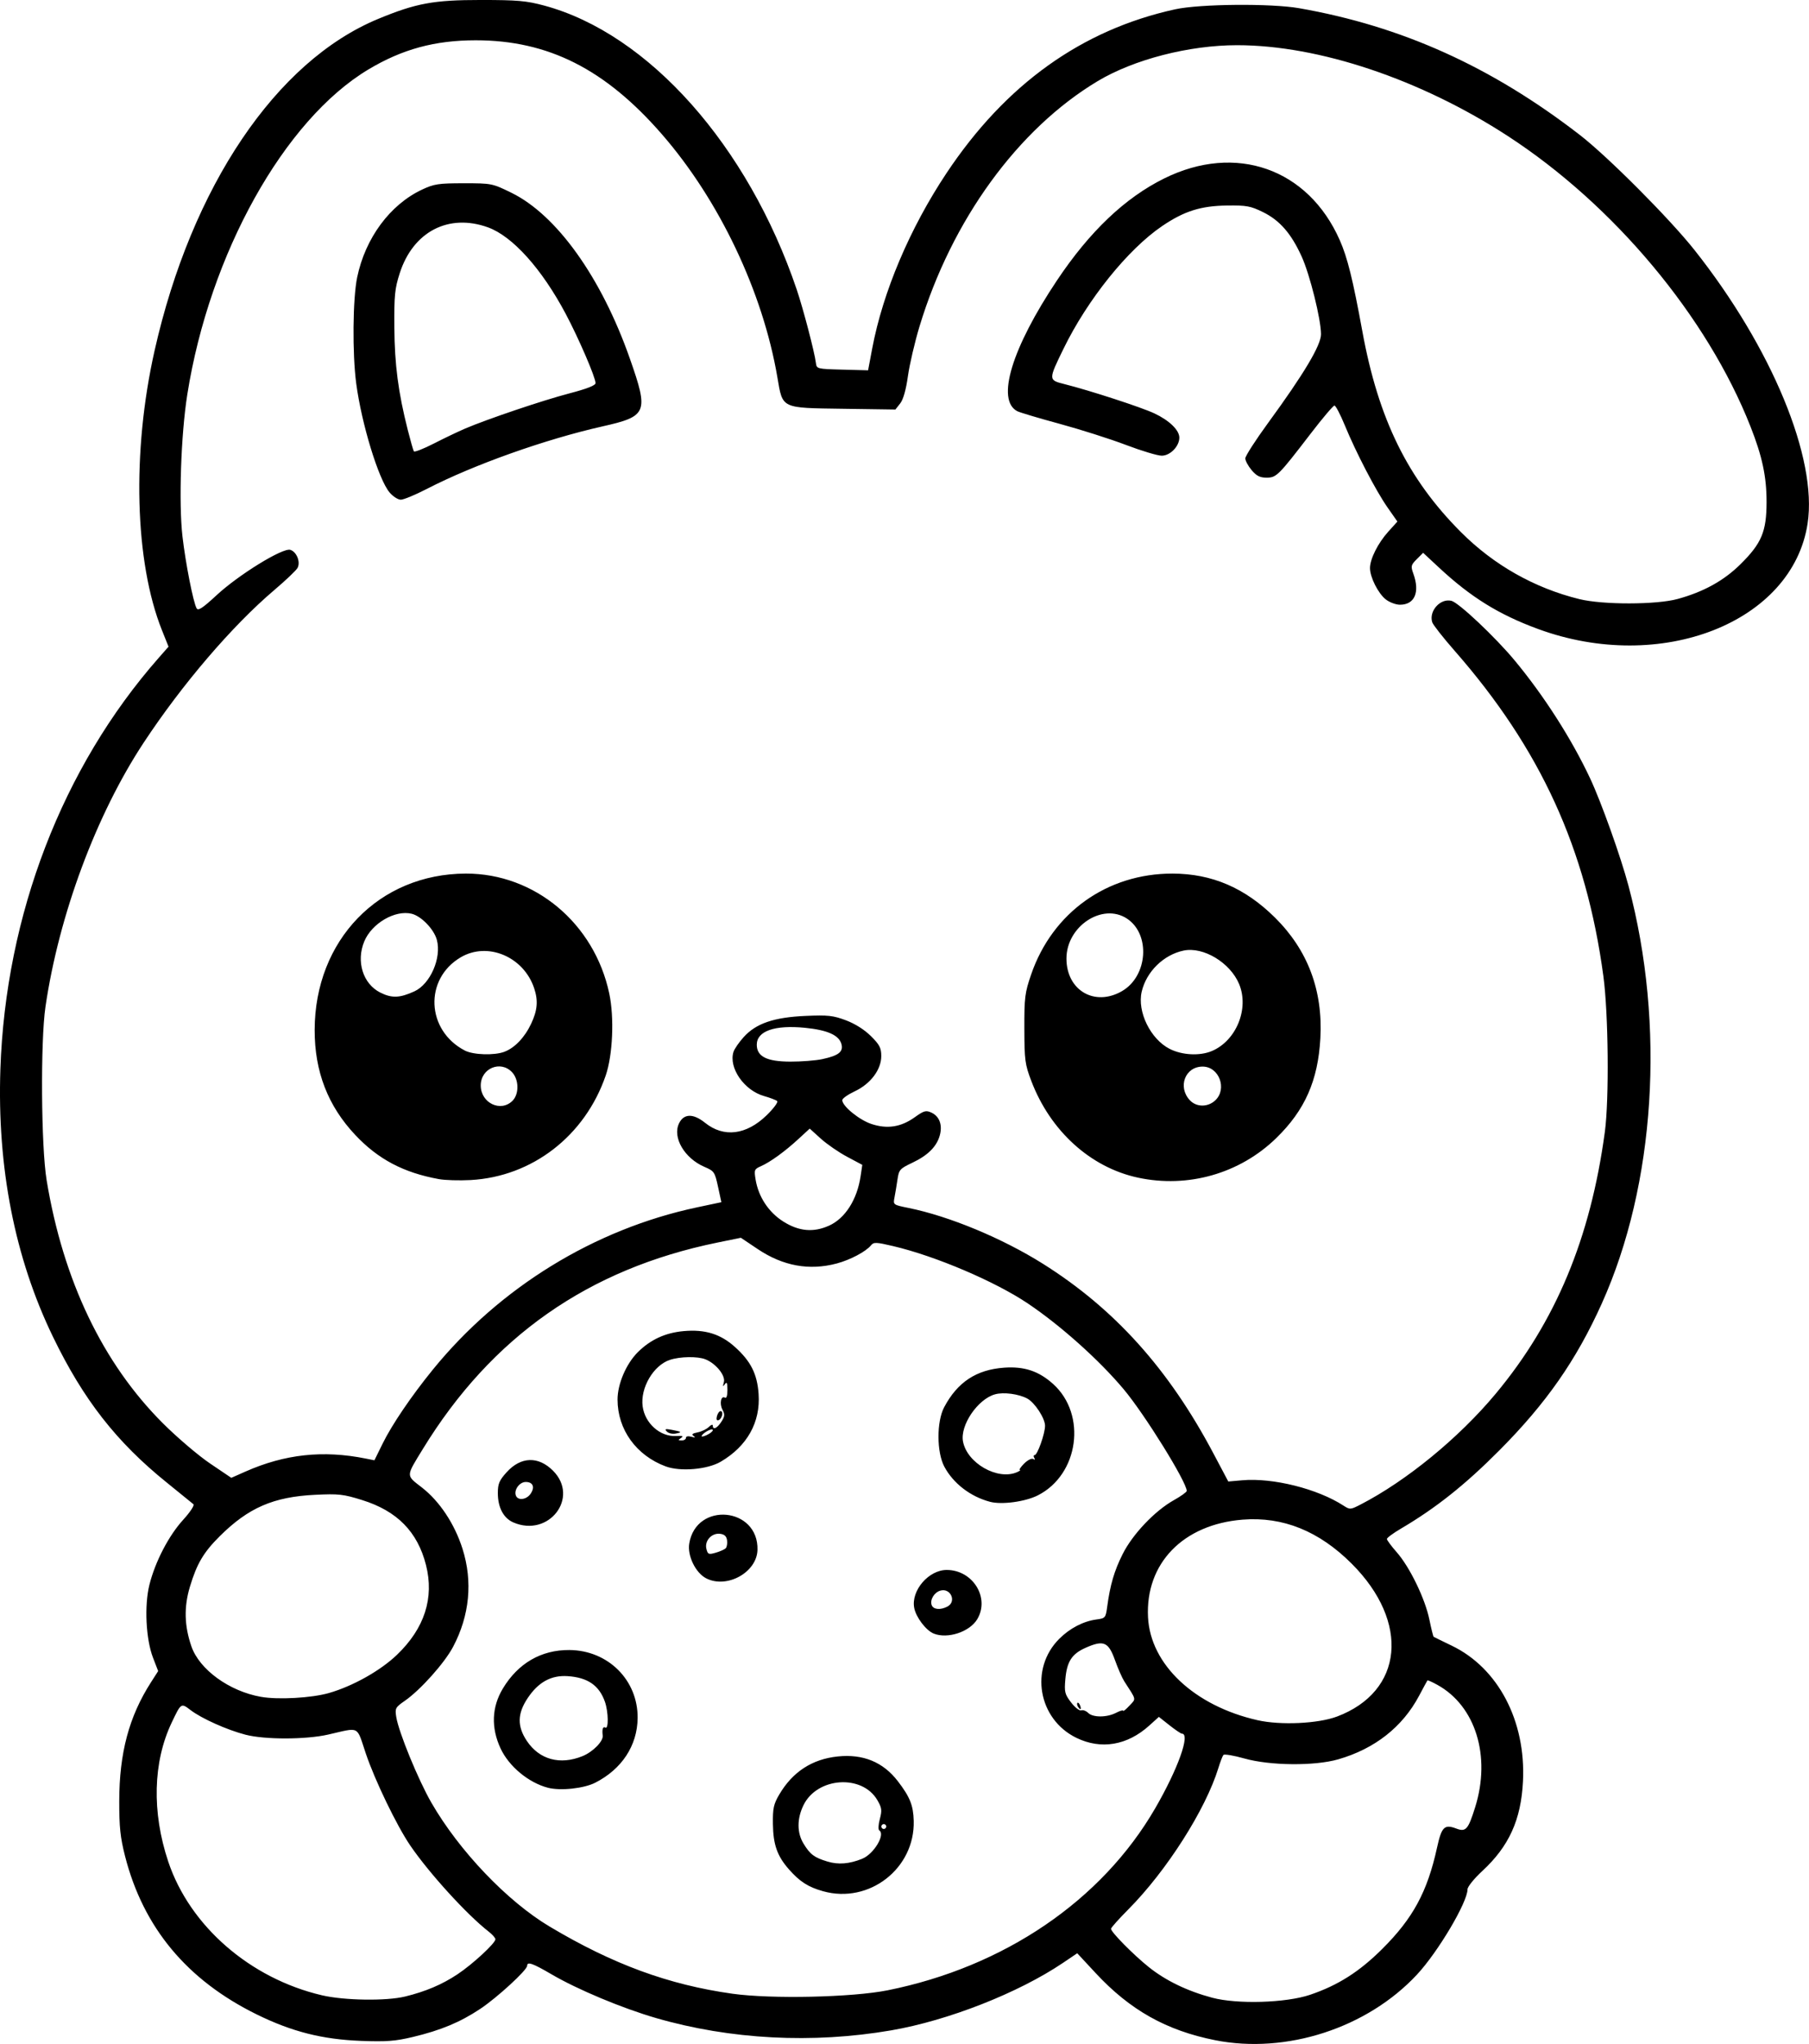 <?xml version="1.0" encoding="UTF-8" standalone="no"?>
<!-- Created with Inkscape (http://www.inkscape.org/) -->

<svg
   width="195.931mm"
   height="221.324mm"
   viewBox="0 0 195.931 221.324"
   version="1.1"
   id="svg1"
   xml:space="preserve"
   xmlns="http://www.w3.org/2000/svg"
   xmlns:svg="http://www.w3.org/2000/svg"><defs
     id="defs1" /><g
     id="layer1"
     transform="translate(-547.588,155.23)"><path
       style="fill:#000000"
       d="m 679.199,65.683 c -5.282,-1.05 -9.219,-3.261 -12.945,-7.272 l -1.992,-2.144 -1.545,1.043 c -4.823,3.254 -12.443,6.247 -18.611,7.307 -8.507,1.463 -17.423,0.996 -25.47,-1.336 -3.664,-1.062 -8.512,-3.091 -11.33,-4.743 -2.026,-1.187 -2.623,-1.395 -2.623,-0.914 0,0.466 -3.249,3.449 -5.085,4.67 -2.173,1.444 -4.273,2.319 -7.301,3.041 -1.901,0.453 -2.87,0.526 -5.606,0.422 -4.185,-0.159 -7.487,-0.995 -11.279,-2.857 -7.564,-3.712 -12.304,-9.405 -14.281,-17.149 -0.512,-2.007 -0.632,-3.145 -0.628,-5.953 0.009,-5.232 1.059,-9.163 3.438,-12.871 l 0.778,-1.213 -0.556,-1.441 c -0.777,-2.012 -0.956,-5.664 -0.388,-7.923 0.625,-2.488 2.094,-5.312 3.649,-7.013 0.748,-0.819 1.247,-1.574 1.116,-1.689 -0.131,-0.115 -1.428,-1.168 -2.883,-2.341 -5.46,-4.401 -9.044,-8.992 -12.344,-15.812 -4.125,-8.526 -6.045,-18.317 -5.683,-28.971 0.567,-16.681 6.715,-32.656 17.124,-44.496 l 1.087,-1.237 -0.709,-1.771 c -2.959,-7.396 -3.274,-19.309 -0.802,-30.284 4.001,-17.76 13.162,-31.346 24.218,-35.919 4.11,-1.7 6.002,-2.049 11.107,-2.048 3.994,3.8e-4 4.939,0.084 6.879,0.606 11.294,3.043 22.06,15.149 27.345,30.746 0.703,2.075 1.939,6.8 2.076,7.938 0.079,0.653 0.115,0.662 2.867,0.736 l 2.787,0.074 0.447,-2.367 c 1.161,-6.139 4.074,-13.013 8.043,-18.979 6.402,-9.622 14.65,-15.529 24.776,-17.746 2.663,-0.583 10.367,-0.651 13.413,-0.119 11.119,1.944 20.85,6.335 30.41,13.726 3.027,2.34 9.731,9.067 12.422,12.465 8.372,10.571 13.324,22.54 12.248,29.604 -1.634,10.73 -15.894,16.311 -29.193,11.426 -4.249,-1.561 -7.28,-3.439 -10.731,-6.65 l -1.719,-1.599 -0.689,0.689 c -0.633,0.633 -0.663,0.759 -0.369,1.572 0.726,2.008 0.142,3.36 -1.452,3.36 -0.442,0 -1.132,-0.259 -1.534,-0.575 -0.827,-0.65 -1.711,-2.404 -1.711,-3.394 0,-0.985 0.866,-2.709 1.981,-3.944 l 0.987,-1.093 -1.061,-1.517 c -1.262,-1.803 -3.434,-5.977 -4.644,-8.925 -0.478,-1.164 -0.979,-2.117 -1.113,-2.117 -0.134,0 -1.295,1.369 -2.579,3.043 -3.497,4.555 -3.704,4.763 -4.781,4.763 -0.708,0 -1.086,-0.191 -1.61,-0.814 -0.377,-0.448 -0.685,-1.021 -0.685,-1.273 0,-0.253 1.115,-1.985 2.477,-3.85 3.877,-5.307 5.726,-8.408 5.723,-9.597 -0.004,-1.622 -1.205,-6.446 -2.092,-8.402 -1.132,-2.497 -2.375,-3.926 -4.193,-4.818 -1.347,-0.661 -1.787,-0.742 -3.9,-0.714 -2.843,0.038 -4.642,0.608 -7.027,2.228 -3.713,2.521 -8.077,7.948 -10.674,13.273 -1.655,3.393 -1.655,3.397 0.106,3.839 2.732,0.685 8.332,2.509 9.736,3.17 1.617,0.762 2.699,1.813 2.699,2.622 0,0.94 -0.991,1.957 -1.908,1.957 -0.446,0 -2.194,-0.526 -3.883,-1.168 -1.69,-0.643 -4.917,-1.67 -7.173,-2.283 -2.256,-0.613 -4.319,-1.228 -4.586,-1.366 -2.314,-1.202 -0.603,-6.833 4.309,-14.181 3.539,-5.295 7.367,-8.93 11.609,-11.027 7.745,-3.828 15.576,-1.075 19.006,6.682 0.833,1.883 1.422,4.261 2.449,9.879 1.738,9.508 4.912,15.967 10.685,21.746 3.562,3.566 7.963,6.053 12.821,7.248 2.541,0.625 8.344,0.616 10.646,-0.016 2.821,-0.775 5.007,-1.985 6.811,-3.771 2.279,-2.256 2.811,-3.525 2.816,-6.715 0.004,-2.756 -0.464,-4.951 -1.747,-8.202 -4.694,-11.896 -14.77,-23.953 -26.269,-31.433 -9.448,-6.146 -20.462,-9.842 -29.33,-9.842 -5.196,0 -11.174,1.54 -15.094,3.887 -8.649,5.181 -15.818,15.048 -19.306,26.573 -0.512,1.692 -1.076,4.111 -1.253,5.376 -0.209,1.491 -0.504,2.531 -0.839,2.957 l -0.517,0.657 -5.651,-0.081 c -6.79,-0.097 -6.545,0.021 -7.131,-3.409 -1.582,-9.259 -6.281,-19.152 -12.49,-26.297 -6.142,-7.068 -12.33,-10.194 -20.178,-10.194 -4.424,0 -7.952,0.958 -11.625,3.156 -9.122,5.459 -17.203,19.955 -19.617,35.19 -0.689,4.349 -0.941,11.733 -0.525,15.365 0.333,2.902 1.167,7.143 1.534,7.798 0.165,0.295 0.661,-0.033 2.182,-1.441 2.392,-2.214 7.166,-5.148 7.965,-4.895 0.687,0.218 1.128,1.317 0.785,1.957 -0.139,0.261 -1.273,1.34 -2.52,2.398 -4.559,3.871 -9.986,10.211 -14.157,16.541 -5.133,7.789 -9.169,18.645 -10.626,28.575 -0.55,3.751 -0.474,15.152 0.125,18.785 1.792,10.863 6.081,19.823 12.603,26.331 1.534,1.531 3.827,3.484 5.094,4.34 l 2.305,1.557 1.532,-0.678 c 4.269,-1.89 8.413,-2.337 13.042,-1.407 l 0.927,0.186 0.887,-1.803 c 1.013,-2.06 3.103,-5.14 5.436,-8.01 7.244,-8.91 17.511,-15.217 28.602,-17.572 l 2.653,-0.563 -0.363,-1.675 c -0.346,-1.597 -0.414,-1.697 -1.469,-2.149 -2.16,-0.926 -3.483,-3.181 -2.759,-4.7 0.516,-1.081 1.538,-1.107 2.827,-0.071 2.023,1.626 4.47,1.324 6.674,-0.823 0.753,-0.733 1.263,-1.424 1.134,-1.535 -0.129,-0.111 -0.77,-0.355 -1.425,-0.541 -2.159,-0.613 -3.852,-3.063 -3.305,-4.784 0.101,-0.32 0.598,-1.039 1.104,-1.599 1.337,-1.48 3.271,-2.142 6.699,-2.293 2.421,-0.107 2.982,-0.046 4.366,0.472 0.994,0.373 2.008,1.012 2.712,1.711 0.948,0.941 1.124,1.282 1.124,2.17 0,1.468 -1.164,3.01 -2.88,3.815 -0.733,0.344 -1.337,0.77 -1.343,0.947 -0.021,0.63 1.823,2.143 3.149,2.584 1.724,0.573 3.209,0.342 4.709,-0.733 0.981,-0.703 1.207,-0.766 1.791,-0.499 0.875,0.399 1.225,1.345 0.912,2.472 -0.337,1.216 -1.292,2.165 -2.984,2.965 -1.34,0.634 -1.443,0.751 -1.598,1.811 -0.091,0.623 -0.236,1.495 -0.322,1.936 -0.156,0.8 -0.152,0.803 1.519,1.142 4.419,0.896 10.152,3.278 14.558,6.046 7.755,4.874 13.615,11.386 18.441,20.492 l 1.634,3.083 1.513,-0.133 c 3.311,-0.292 8.143,0.916 10.964,2.743 0.696,0.45 0.757,0.446 1.852,-0.118 4.974,-2.567 10.651,-7.219 14.621,-11.98 6.505,-7.801 10.278,-16.842 11.834,-28.361 0.475,-3.518 0.389,-12.811 -0.158,-16.868 -1.858,-13.796 -6.808,-24.619 -16.124,-35.248 -1.24,-1.415 -2.326,-2.798 -2.413,-3.074 -0.385,-1.214 0.879,-2.623 2.082,-2.321 0.793,0.199 4.748,3.928 6.847,6.456 3.183,3.833 6.169,8.5 8.175,12.776 1.203,2.564 3.31,8.462 4.151,11.62 4.018,15.075 2.912,32.357 -2.894,45.244 -2.764,6.135 -6.013,10.79 -11.096,15.898 -3.705,3.724 -6.882,6.248 -10.653,8.466 -0.837,0.492 -1.521,0.997 -1.521,1.123 0,0.126 0.482,0.776 1.071,1.445 1.406,1.598 3.068,5.026 3.529,7.28 0.203,0.99 0.411,1.831 0.464,1.867 0.052,0.037 0.929,0.466 1.947,0.955 5.037,2.417 8.051,8.149 7.726,14.691 -0.207,4.17 -1.51,7.038 -4.417,9.725 -0.874,0.808 -1.589,1.695 -1.589,1.971 0,1.398 -3.191,6.782 -5.473,9.232 -5.392,5.791 -14.158,8.638 -21.877,7.104 z m 10.284,-4.919 c 3.023,-1.024 5.329,-2.489 7.819,-4.968 3.328,-3.314 4.882,-6.185 5.927,-10.952 0.499,-2.275 0.796,-2.569 2.102,-2.074 1.025,0.388 1.278,0.098 2.037,-2.337 1.717,-5.509 0.037,-10.936 -4.091,-13.222 -0.563,-0.312 -1.051,-0.531 -1.085,-0.487 -0.034,0.044 -0.441,0.793 -0.905,1.667 -1.795,3.38 -4.801,5.741 -8.761,6.881 -2.554,0.735 -7.383,0.691 -10.162,-0.094 -1.151,-0.325 -2.172,-0.497 -2.269,-0.381 -0.097,0.115 -0.341,0.745 -0.541,1.4 -1.382,4.508 -5.615,11.155 -9.76,15.324 -1.03,1.036 -1.873,1.981 -1.873,2.099 0,0.359 2.418,2.808 4.101,4.154 1.827,1.461 4.165,2.59 6.853,3.308 2.714,0.726 7.996,0.568 10.61,-0.317 z m -98.028,0.193 c 2.23,-0.545 4.004,-1.297 5.676,-2.407 1.644,-1.091 4.113,-3.37 4.113,-3.797 0,-0.144 -0.327,-0.517 -0.728,-0.828 -2.359,-1.835 -6.476,-6.357 -8.512,-9.35 -1.45,-2.131 -3.819,-7.039 -4.791,-9.925 -1.04,-3.086 -0.581,-2.856 -4.093,-2.058 -2.416,0.548 -6.85,0.554 -8.942,0.012 -2,-0.518 -4.751,-1.751 -5.951,-2.666 -1.031,-0.786 -1.021,-0.793 -2.047,1.363 -2.024,4.253 -2.159,9.682 -0.374,15.029 2.331,6.984 8.861,12.666 16.653,14.49 2.415,0.565 6.958,0.634 8.996,0.136 z m 52.255,-0.674 c 12.643,-2.535 23.215,-9.724 29.003,-19.722 2.459,-4.247 3.827,-8.07 2.888,-8.07 -0.109,0 -0.716,-0.409 -1.348,-0.909 l -1.149,-0.909 -1.039,0.939 c -2.388,2.158 -5.231,2.634 -7.907,1.325 -4.134,-2.023 -5.076,-7.485 -1.847,-10.713 1.147,-1.147 2.607,-1.906 4.032,-2.097 0.958,-0.128 1.002,-0.18 1.161,-1.359 0.323,-2.392 0.763,-3.894 1.673,-5.713 1.078,-2.157 3.489,-4.696 5.554,-5.849 0.764,-0.427 1.389,-0.877 1.389,-1 10e-4,-0.958 -4.56,-8.309 -6.838,-11.021 -2.652,-3.157 -6.792,-6.864 -10.333,-9.251 -3.562,-2.402 -10.036,-5.16 -14.646,-6.241 -1.837,-0.431 -2.086,-0.438 -2.381,-0.076 -0.55,0.676 -2.248,1.575 -3.709,1.964 -2.975,0.792 -5.824,0.273 -8.553,-1.558 l -1.829,-1.227 -2.541,0.519 c -13.98,2.856 -24.462,10.2 -31.904,22.351 -1.856,3.031 -1.851,2.815 -0.103,4.172 1.917,1.488 3.542,3.938 4.395,6.623 1.129,3.554 0.775,7.238 -1.02,10.632 -0.927,1.752 -3.538,4.671 -5.223,5.839 -1.026,0.711 -1.08,0.813 -0.929,1.753 0.263,1.647 2.379,6.806 3.805,9.28 3.013,5.226 8.216,10.677 12.805,13.413 6.851,4.085 12.88,6.3 19.794,7.271 4.202,0.59 12.982,0.398 16.801,-0.367 z m -6.973,-10.73 c -1.616,-0.452 -2.534,-1.041 -3.712,-2.383 -1.26,-1.435 -1.692,-2.66 -1.723,-4.889 -0.024,-1.707 0.072,-2.154 0.685,-3.197 1.447,-2.461 3.556,-3.834 6.337,-4.125 2.75,-0.287 4.917,0.606 6.513,2.686 1.307,1.703 1.671,2.613 1.715,4.291 0.136,5.158 -4.829,9.011 -9.816,7.617 z m 4.235,-3.517 c 1.256,-0.505 2.541,-2.642 1.847,-3.071 -0.126,-0.078 -0.099,-0.63 0.061,-1.229 0.253,-0.946 0.218,-1.21 -0.263,-2.041 -1.646,-2.837 -6.532,-2.502 -8.009,0.55 -0.711,1.468 -0.708,2.973 0.009,4.149 0.72,1.181 1.155,1.507 2.592,1.943 1.178,0.357 2.363,0.263 3.764,-0.3 z m 2.606,-3.49 c 0,-0.146 -0.119,-0.265 -0.265,-0.265 -0.146,0 -0.265,0.119 -0.265,0.265 0,0.146 0.119,0.265 0.265,0.265 0.146,0 0.265,-0.119 0.265,-0.265 z M 606.933,38.347 c -2.098,-0.548 -4.22,-2.307 -5.126,-4.249 -1.048,-2.249 -0.964,-4.488 0.245,-6.495 1.649,-2.738 4.152,-4.188 7.196,-4.169 4.199,0.026 7.447,3.263 7.401,7.374 -0.034,2.973 -1.706,5.521 -4.589,6.992 -1.233,0.629 -3.775,0.9 -5.127,0.547 z m 3.747,-3.423 c 1.126,-0.458 2.268,-1.621 2.188,-2.227 -0.09,-0.678 0.024,-1.027 0.283,-0.867 0.367,0.227 0.338,-1.694 -0.042,-2.785 -0.621,-1.781 -1.869,-2.64 -4.042,-2.783 -1.776,-0.117 -3.161,0.641 -4.316,2.362 -1.137,1.694 -1.164,3.069 -0.091,4.667 1.353,2.015 3.591,2.621 6.021,1.632 z m 38.036,-13.272 c -0.837,-0.339 -1.921,-1.767 -2.112,-2.783 -0.352,-1.874 1.563,-4.105 3.522,-4.105 2.821,0 4.687,2.998 3.314,5.323 -0.815,1.379 -3.216,2.175 -4.724,1.565 z m 1.494,-2.928 c 1.025,-0.549 0.317,-2.069 -0.799,-1.714 -0.663,0.21 -1.125,1.01 -0.909,1.572 0.183,0.477 0.961,0.542 1.708,0.142 z M 624.074,15.671 c -1.144,-0.584 -2.049,-2.44 -1.835,-3.762 0.744,-4.585 7.523,-3.955 7.391,0.688 -0.069,2.43 -3.308,4.222 -5.556,3.074 z m 2.111,-3.253 c 0.131,-0.131 0.199,-0.52 0.15,-0.865 -0.063,-0.444 -0.284,-0.649 -0.764,-0.704 -0.91,-0.106 -1.692,0.763 -1.472,1.637 0.149,0.594 0.24,0.632 1.006,0.412 0.463,-0.133 0.949,-0.349 1.08,-0.48 z M 603.179,9.614 c -1.06,-0.461 -1.671,-1.62 -1.671,-3.171 0,-1.009 0.153,-1.373 0.95,-2.255 1.539,-1.703 3.429,-1.768 5.024,-0.172 2.905,2.905 -0.453,7.272 -4.304,5.598 z m 1.866,-3.083 c 0.505,-0.721 0.279,-1.293 -0.513,-1.293 -0.68,0 -1.304,0.861 -1.068,1.476 0.215,0.561 1.135,0.454 1.581,-0.183 z m 49.777,0.854 c -2.119,-0.554 -3.994,-1.995 -4.957,-3.811 -0.835,-1.575 -0.842,-4.874 -0.013,-6.436 1.441,-2.715 3.483,-4.06 6.491,-4.277 2.176,-0.157 3.758,0.37 5.307,1.766 3.677,3.314 2.786,9.81 -1.655,12.06 -1.359,0.689 -3.9,1.032 -5.174,0.699 z m 2.91,-3.205 c 0.291,-0.125 0.434,-0.236 0.319,-0.246 -0.116,-0.01 0.094,-0.323 0.465,-0.694 0.373,-0.373 0.811,-0.592 0.979,-0.488 0.187,0.116 0.231,0.07 0.114,-0.118 -0.104,-0.168 -0.086,-0.305 0.039,-0.305 0.302,0 1.129,-2.333 1.128,-3.18 -0.002,-0.808 -1.113,-2.509 -1.925,-2.945 -0.932,-0.501 -2.559,-0.716 -3.488,-0.459 -1.874,0.517 -3.803,3.352 -3.474,5.105 0.441,2.352 3.742,4.235 5.843,3.332 z m -38.046,-0.63 c -3.192,-1.19 -5.207,-3.986 -5.212,-7.231 -0.002,-1.692 0.936,-3.884 2.199,-5.137 1.374,-1.363 2.973,-2.099 4.948,-2.278 2.325,-0.211 3.999,0.304 5.566,1.713 1.721,1.547 2.415,2.927 2.565,5.096 0.212,3.062 -1.239,5.652 -4.107,7.333 -1.443,0.846 -4.376,1.094 -5.959,0.504 z m 2.195,-3.092 c 0,-0.166 0.245,-0.213 0.595,-0.115 0.405,0.114 0.483,0.089 0.243,-0.077 -0.26,-0.181 -0.147,-0.286 0.431,-0.401 0.431,-0.086 0.976,-0.35 1.212,-0.585 0.236,-0.236 0.429,-0.301 0.429,-0.145 0,0.504 0.457,0.301 0.923,-0.41 0.379,-0.578 0.4,-0.796 0.128,-1.305 -0.354,-0.661 -0.164,-1.578 0.271,-1.309 0.161,0.1 0.265,-0.233 0.262,-0.843 -0.003,-0.78 -0.067,-0.918 -0.282,-0.611 -0.215,0.307 -0.238,0.257 -0.103,-0.223 0.201,-0.709 -0.856,-2.022 -1.993,-2.475 -0.852,-0.34 -2.737,-0.31 -3.858,0.06 -1.779,0.587 -3.214,3.038 -2.947,5.03 0.247,1.845 1.901,3.31 3.624,3.212 0.698,-0.04 0.833,0.013 0.536,0.21 -0.34,0.226 -0.331,0.264 0.066,0.268 0.255,0.002 0.463,-0.123 0.463,-0.278 z m -2.07,-0.685 c -0.262,-0.28 -0.16,-0.314 0.543,-0.18 1.106,0.211 1.156,0.261 0.399,0.406 C 620.413,0.065 619.989,-0.036 619.812,-0.226 Z m 5.429,-1.664 c 0.078,-0.299 0.256,-0.544 0.395,-0.544 0.351,0 0.153,0.859 -0.228,0.985 -0.197,0.066 -0.258,-0.095 -0.168,-0.441 z m -0.449,1.521 c 0,-0.271 -0.953,0.196 -1.193,0.584 -0.094,0.151 0.127,0.133 0.514,-0.044 0.373,-0.17 0.678,-0.413 0.678,-0.54 z M 692.393,30.64 c 7.205,-2.712 7.931,-10.221 1.601,-16.55 -3.541,-3.54 -7.455,-5.12 -11.822,-4.772 -6.444,0.514 -10.538,4.738 -10.243,10.568 0.26,5.123 5.029,9.603 11.865,11.148 2.487,0.562 6.553,0.375 8.599,-0.395 z m -23.932,-0.404 c 0.429,-0.222 0.781,-0.324 0.781,-0.226 0,0.098 0.303,-0.15 0.674,-0.55 0.738,-0.796 0.791,-0.547 -0.56,-2.639 -0.229,-0.354 -0.685,-1.396 -1.015,-2.315 -0.702,-1.956 -1.227,-2.175 -3.167,-1.316 -1.498,0.663 -2.031,1.488 -2.199,3.405 -0.121,1.383 -0.061,1.626 0.62,2.514 0.414,0.541 0.911,0.928 1.104,0.861 0.193,-0.068 0.529,0.055 0.747,0.273 0.511,0.511 2.021,0.508 3.017,-0.008 z m -4.125,-0.672 c -0.096,-0.155 -0.118,-0.339 -0.048,-0.408 0.069,-0.069 0.197,0.058 0.283,0.282 0.179,0.466 0.026,0.548 -0.234,0.126 z m -81.108,-1.477 c 2.596,-0.748 5.573,-2.423 7.363,-4.142 2.979,-2.86 4.041,-6.151 3.136,-9.714 -0.915,-3.603 -3.128,-5.853 -6.919,-7.035 -2.044,-0.637 -2.546,-0.693 -5.094,-0.568 -4.511,0.221 -7.221,1.398 -10.326,4.483 -1.753,1.742 -2.48,2.974 -3.231,5.471 -0.658,2.189 -0.607,4.227 0.16,6.453 0.866,2.512 4.1,4.861 7.527,5.467 1.878,0.332 5.497,0.128 7.384,-0.415 z m 54.162,-50.606 c 1.741,-0.791 3.031,-2.815 3.409,-5.352 l 0.183,-1.228 -1.65,-0.879 c -0.907,-0.484 -2.188,-1.367 -2.847,-1.963 l -1.197,-1.083 -1.226,1.129 c -1.472,1.356 -3.047,2.496 -4.069,2.946 -0.704,0.31 -0.739,0.398 -0.565,1.45 0.31,1.871 1.41,3.534 3.004,4.54 1.684,1.063 3.273,1.204 4.956,0.439 z m -0.734,-18.03 c 1.742,-0.374 2.28,-0.788 2.076,-1.599 -0.246,-0.979 -1.495,-1.547 -3.937,-1.79 -3.298,-0.329 -5.241,0.349 -5.241,1.828 0,1.28 1.075,1.824 3.625,1.833 1.193,0.005 2.758,-0.118 3.477,-0.272 z m -41.542,12.991 c -3.827,-0.698 -6.57,-2.147 -9.047,-4.778 -2.964,-3.148 -4.405,-6.872 -4.398,-11.368 0.016,-9.727 6.971,-16.916 16.383,-16.935 7.453,-0.015 13.913,5.388 15.525,12.986 0.555,2.616 0.38,6.655 -0.386,8.883 -2.245,6.531 -7.953,10.947 -14.628,11.315 -1.218,0.067 -2.77,0.021 -3.449,-0.103 z m 7.982,-8.478 c 0.729,-0.729 0.706,-2.292 -0.046,-3.092 -1.248,-1.329 -3.393,-0.424 -3.393,1.431 0,1.898 2.16,2.94 3.44,1.66 z m -0.877,-5.308 c 1.118,-0.422 2.193,-1.547 2.892,-3.026 0.693,-1.465 0.782,-2.512 0.329,-3.863 -1.143,-3.413 -5.039,-5.052 -7.947,-3.343 -3.992,2.345 -3.747,7.924 0.443,10.099 0.914,0.474 3.193,0.546 4.282,0.134 z m -9.749,-6.541 c 1.722,-0.789 2.96,-3.622 2.434,-5.575 -0.309,-1.148 -1.68,-2.57 -2.724,-2.828 -1.788,-0.44 -4.314,1.026 -5.132,2.979 -0.91,2.174 -0.155,4.604 1.724,5.552 1.245,0.628 2.111,0.598 3.697,-0.129 z m 78.359,20.168 c -5.134,-1.107 -9.48,-5.048 -11.542,-10.469 -0.683,-1.794 -0.743,-2.248 -0.752,-5.655 -0.009,-3.385 0.055,-3.891 0.735,-5.872 2.303,-6.707 8.236,-10.94 15.315,-10.925 4.261,0.009 7.835,1.542 11.085,4.756 3.564,3.524 5.213,7.901 4.925,13.075 -0.254,4.583 -1.673,7.79 -4.784,10.816 -3.948,3.841 -9.563,5.442 -14.984,4.274 z m 8.383,-8.365 c 1.319,-1.239 0.415,-3.658 -1.368,-3.658 -1.891,0 -2.73,2.194 -1.39,3.638 0.713,0.768 1.952,0.777 2.758,0.02 z m -0.371,-5.341 c 2.649,-1.119 4.064,-4.594 2.955,-7.255 -0.965,-2.316 -3.873,-4.069 -6.011,-3.624 -2.17,0.452 -4.036,2.283 -4.54,4.454 -0.502,2.16 0.951,5.13 3.027,6.19 1.342,0.685 3.27,0.784 4.569,0.235 z m -9.733,-6.487 c 2.803,-1.617 3.114,-6.169 0.536,-7.857 -2.655,-1.74 -6.55,0.834 -6.55,4.328 0,3.446 3.052,5.238 6.013,3.53 z m -79.33,-54.003 c -1.19,-1.415 -3.024,-7.406 -3.607,-11.787 -0.432,-3.242 -0.379,-9.185 0.101,-11.5 0.883,-4.254 3.562,-7.875 7.029,-9.501 1.307,-0.613 1.781,-0.685 4.517,-0.685 3.015,0 3.085,0.014 5.159,1.029 4.912,2.404 9.75,9.176 12.832,17.959 2.054,5.854 1.897,6.242 -2.975,7.34 -6.197,1.396 -13.965,4.159 -18.994,6.757 -1.256,0.649 -2.534,1.179 -2.84,1.179 -0.307,0 -0.857,-0.355 -1.222,-0.79 z m 8.158,-6.899 c 2.443,-1.043 8.441,-3.069 11.311,-3.819 1.911,-0.5 2.844,-0.866 2.844,-1.115 0,-0.617 -1.806,-4.811 -3.223,-7.485 -2.588,-4.883 -5.769,-8.423 -8.432,-9.383 -4.257,-1.535 -8.104,0.465 -9.552,4.964 -0.537,1.669 -0.61,2.4 -0.584,5.875 0.029,4.039 0.42,7.021 1.454,11.105 0.294,1.16 0.59,2.2 0.658,2.31 0.068,0.111 1.041,-0.268 2.162,-0.842 1.121,-0.574 2.633,-1.297 3.361,-1.608 z"
       id="path324" /></g></svg>
